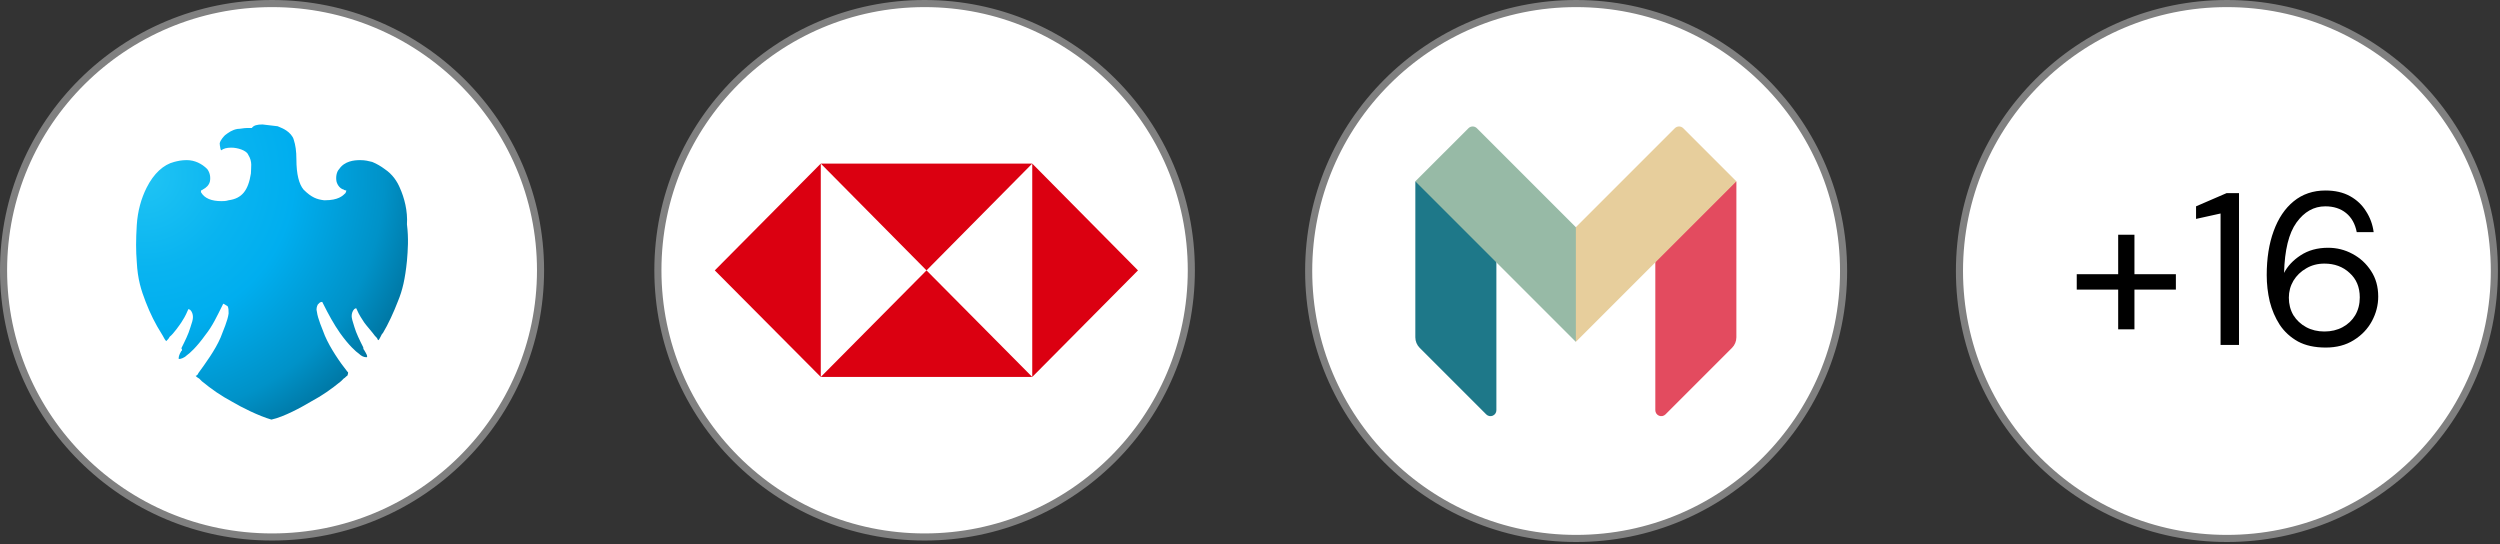 <svg width="703" height="153" viewBox="0 0 703 153" fill="none" xmlns="http://www.w3.org/2000/svg">
<rect x="0" y="0" width="703" height="153" fill="#333333" stroke="none"/>
<path d="M152 76C152 117.415 118.204 151 76.5 151C34.796 151 1 117.415 1 76C1 34.585 34.796 1 76.5 1C118.204 1 152 34.585 152 76Z" fill="white" stroke="#808080" stroke-width="2"/>
<g clip-path="url(#clip0_2_34)">
<path d="M112.433 52.803C111.681 51.049 110.427 49.043 108.17 47.538C107.168 46.786 105.913 46.034 104.659 45.532C103.657 45.282 102.653 45.03 101.399 45.03H101.149C99.644 45.03 96.886 45.28 95.382 47.538C94.629 48.29 94.379 49.795 94.629 51.049C94.88 52.051 95.632 53.055 96.636 53.305C96.636 53.305 96.886 53.556 97.388 53.556C97.388 53.806 97.138 54.308 97.138 54.308C96.385 55.06 95.131 56.314 91.37 56.314H91.12C89.114 56.064 87.609 55.562 85.353 53.305C84.099 51.801 83.347 49.043 83.347 44.78C83.347 42.523 83.096 40.767 82.594 39.263C82.344 38.26 81.34 37.257 80.588 36.755C79.836 36.253 79.334 36.002 78.08 35.501L73.816 35C72.311 35 71.308 35.25 70.807 36.002H69.303C68.55 36.002 67.548 36.253 66.794 36.253C65.29 36.503 64.286 37.255 63.284 38.008C63.034 38.258 62.03 39.261 61.779 40.264C61.779 41.016 62.03 41.768 62.03 42.019L62.28 42.269C62.782 41.767 63.785 41.517 65.039 41.517C66.793 41.517 69.301 42.269 69.803 43.523C71.057 45.529 70.555 47.034 70.555 48.788C69.803 53.553 68.047 55.81 64.286 56.31C63.534 56.56 62.782 56.56 62.28 56.56C59.522 56.56 57.515 55.808 56.513 54.052V53.55C56.513 53.55 56.763 53.55 57.015 53.3C58.017 52.798 58.77 52.046 59.021 51.044C59.271 49.79 59.021 48.535 58.269 47.533C56.764 46.029 54.758 45.025 52.502 45.025C50.997 45.025 49.993 45.275 48.991 45.527C45.982 46.279 43.224 48.787 41.218 52.798C39.713 55.807 38.709 59.318 38.459 63.329C38.209 67.34 38.209 70.6 38.459 73.609C38.709 78.624 39.713 81.633 40.967 84.892C42.221 88.151 43.726 91.161 45.48 93.918C45.982 94.671 46.233 95.423 46.734 95.925L46.985 95.674C47.235 95.424 47.487 95.172 47.737 94.672C48.739 93.92 50.495 91.412 50.997 90.659C51.499 89.907 52.251 88.653 52.752 87.399L53.002 86.897L53.504 87.147C54.006 87.649 54.256 88.401 54.256 89.154C54.256 89.906 54.006 90.658 53.504 92.162C53.002 93.917 52 95.923 50.996 97.93C51.246 98.18 51.246 98.682 50.996 98.682C50.244 99.936 50.244 100.436 50.244 100.938H50.494C50.744 100.938 51.748 100.688 52.5 99.936C53.253 99.434 55.259 97.679 57.766 94.169C59.772 91.66 61.026 88.903 62.53 85.895L62.781 85.393L63.283 85.643C63.533 85.893 63.785 85.893 64.035 86.145C64.285 86.647 64.285 87.399 64.285 88.151C64.035 90.157 62.781 92.916 62.029 94.921C60.524 98.431 57.766 102.192 55.759 104.951C55.759 105.201 55.258 105.703 55.007 105.703C55.258 105.953 55.509 106.205 56.01 106.455L56.762 107.207C59.52 109.464 62.027 111.22 65.288 112.975C67.796 114.479 72.809 116.987 76.321 117.99C79.832 117.237 84.847 114.479 87.355 112.975C90.615 111.22 93.122 109.464 95.881 107.207L96.633 106.455C97.135 106.205 97.385 105.703 97.635 105.703C97.886 105.201 97.886 104.951 97.886 104.701L97.635 104.45C95.629 101.942 92.871 97.931 91.366 94.42C90.614 92.414 89.36 89.656 89.11 87.65C88.86 86.898 89.11 86.146 89.36 85.644L89.862 85.142C90.112 84.892 90.614 84.892 90.614 84.892L90.865 85.394C92.369 88.403 93.873 91.161 95.629 93.668C98.137 97.179 100.142 98.933 100.895 99.435C101.647 100.187 102.399 100.438 102.901 100.438H103.151C103.401 100.187 103.151 99.686 102.399 98.431C102.149 98.181 102.149 97.93 102.149 97.679C101.146 95.673 100.142 93.667 99.641 91.912C99.139 90.408 98.888 89.404 98.888 88.903C98.888 88.151 99.139 87.399 99.641 86.897L100.142 86.647L100.393 87.149C100.895 88.403 101.897 89.907 102.399 90.659C102.901 91.412 104.907 93.668 105.408 94.42C105.91 94.922 106.16 95.172 106.16 95.423L106.41 95.673C106.66 95.423 106.912 94.921 107.413 93.918L107.663 93.668C109.167 91.16 110.672 87.901 111.926 84.642C113.18 81.633 113.932 78.373 114.434 73.359C114.684 70.35 114.936 67.09 114.434 63.079C114.684 59.318 113.682 55.557 112.428 52.798L112.433 52.803Z" fill="url(#paint0_radial_2_34)"/>
</g>
<circle cx="260" cy="76" r="75" fill="white" stroke="#808080" stroke-width="2"/>
<path d="M230.803 46H290.268V105.929H230.803V46Z" fill="white"/>
<path d="M320 76.035L290.268 46V106L320 76.035ZM260.535 76.035L290.268 46H230.803L260.535 76.035Z" fill="#DB0011"/>
<path d="M201 76.035L230.803 106V46L201 76.035ZM260.535 76.035L230.803 106H290.268L260.535 76.035Z" fill="#DB0011"/>
<circle cx="443.206" cy="76.206" r="75.206" fill="white" stroke="#808080" stroke-width="2"/>
<path d="M488.269 94.856C488.269 95.962 487.83 97.026 487.047 97.812L468.327 116.532C468.093 116.767 467.796 116.926 467.471 116.991C467.147 117.055 466.811 117.022 466.506 116.896C466.2 116.769 465.939 116.555 465.756 116.279C465.572 116.004 465.474 115.681 465.475 115.35V73.437L488.013 51.027H488.275L488.269 94.856Z" fill="#E34B5F"/>
<path d="M473.329 36.053C473.174 35.898 472.99 35.774 472.787 35.69C472.584 35.606 472.367 35.563 472.147 35.563C471.927 35.563 471.71 35.606 471.507 35.69C471.304 35.774 471.12 35.898 470.965 36.053L443.132 63.886H442.746V95.301L443.132 96.126L488.267 50.991L473.329 36.053Z" fill="#E7CE9C"/>
<path d="M397.99 94.856C397.99 95.969 398.429 97.026 399.212 97.812L417.932 116.532C418.165 116.767 418.463 116.926 418.787 116.991C419.112 117.055 419.448 117.022 419.753 116.896C420.059 116.769 420.32 116.555 420.503 116.279C420.687 116.004 420.784 115.681 420.784 115.35V73.437L398.256 51.027H397.994L397.99 94.856Z" fill="#1E7889"/>
<path d="M415.296 36.053C415.141 35.898 414.957 35.774 414.754 35.69C414.551 35.606 414.333 35.563 414.114 35.563C413.894 35.563 413.677 35.606 413.474 35.69C413.271 35.774 413.087 35.898 412.932 36.053L397.99 50.991L443.129 96.13V63.889L415.296 36.053Z" fill="#97BAA6"/>
<circle cx="626.206" cy="76.206" r="75.206" fill="white" stroke="#808080" stroke-width="2"/>
<path d="M583.98 81.445V77.114H595.631V66.012H600.206V77.114H611.857V81.445H600.206V92.608H595.631V81.445H583.98ZM624.423 97V60.034L617.53 61.559V58.021L626.131 54.3H629.608V97H624.423ZM653.993 97.732C650.903 97.732 648.3 97.163 646.185 96.024C644.071 94.845 642.363 93.279 641.061 91.327C639.801 89.375 638.865 87.199 638.255 84.8C637.686 82.36 637.401 79.879 637.401 77.358C637.401 72.641 638.052 68.513 639.353 64.975C640.655 61.396 642.525 58.611 644.965 56.618C647.446 54.585 650.435 53.568 653.932 53.568C656.616 53.568 658.914 54.097 660.825 55.154C662.737 56.211 664.241 57.635 665.339 59.424C666.478 61.173 667.19 63.125 667.474 65.28H662.716C662.269 62.962 661.273 61.173 659.727 59.912C658.182 58.651 656.23 58.021 653.871 58.021C650.659 58.021 647.954 59.546 645.758 62.596C643.603 65.605 642.444 70.323 642.281 76.748C643.257 74.837 644.803 73.19 646.917 71.807C649.073 70.384 651.655 69.672 654.664 69.672C657.104 69.672 659.382 70.241 661.496 71.38C663.652 72.519 665.4 74.125 666.742 76.199C668.084 78.232 668.755 80.632 668.755 83.397C668.755 85.796 668.166 88.094 666.986 90.29C665.807 92.486 664.099 94.275 661.862 95.658C659.666 97.041 657.043 97.732 653.993 97.732ZM653.627 93.218C655.539 93.218 657.247 92.811 658.751 91.998C660.256 91.185 661.435 90.066 662.289 88.643C663.143 87.179 663.57 85.512 663.57 83.641C663.57 80.754 662.615 78.456 660.703 76.748C658.833 74.999 656.474 74.125 653.627 74.125C651.716 74.125 650.008 74.572 648.503 75.467C646.999 76.321 645.799 77.48 644.904 78.944C644.05 80.408 643.623 81.994 643.623 83.702C643.623 85.532 644.05 87.179 644.904 88.643C645.799 90.066 646.999 91.185 648.503 91.998C650.008 92.811 651.716 93.218 653.627 93.218Z" fill="black"/>
<defs>
<radialGradient id="paint0_radial_2_34" cx="0" cy="0" r="1" gradientUnits="userSpaceOnUse" gradientTransform="translate(40.479 49.48) scale(84.696 84.696)">
<stop stop-color="#20C4F4"/>
<stop offset="0.305" stop-color="#09B4F0"/>
<stop offset="0.5" stop-color="#00AEEF"/>
<stop offset="0.8" stop-color="#0092C8"/>
<stop offset="1" stop-color="#006E98"/>
</radialGradient>
<clipPath id="clip0_2_34">
<rect width="83" height="83" fill="white" transform="translate(35 35)"/>
</clipPath>
</defs>
</svg>
